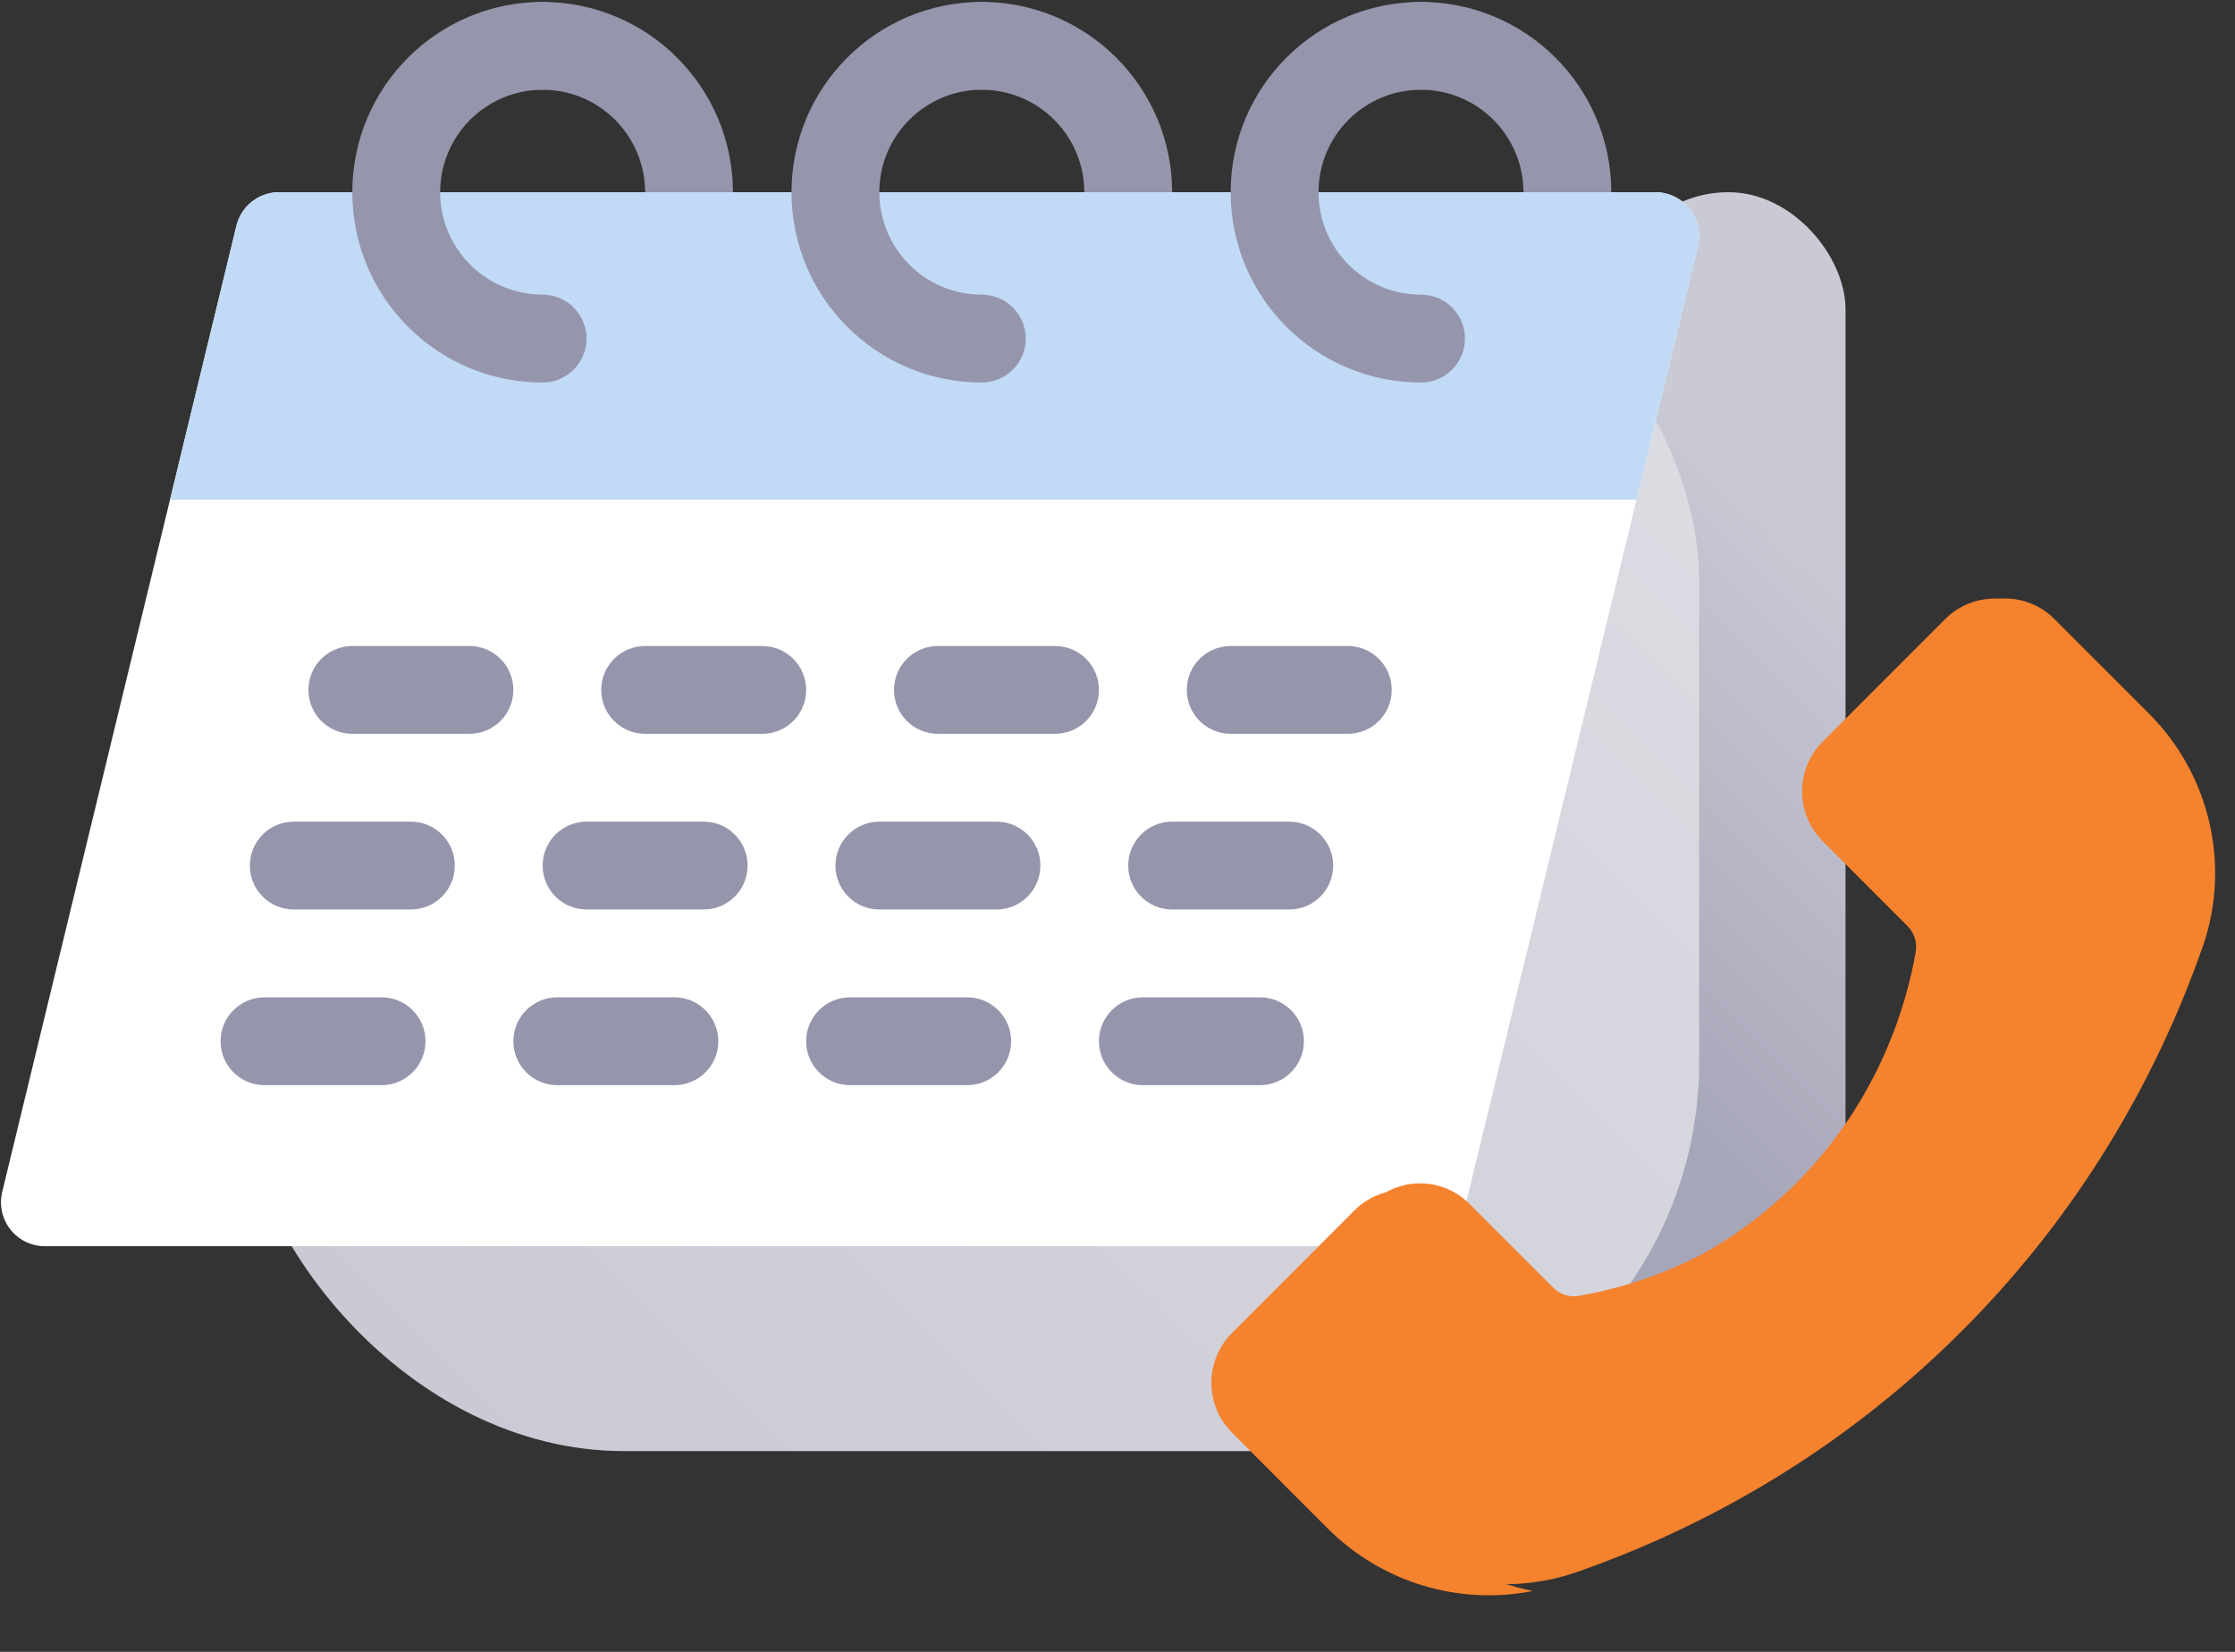 <svg xmlns="http://www.w3.org/2000/svg" width="69" height="51" viewBox="0 0 69 51">
    <rect x="0" y="0" width="69" height="51" fill="#333333" stroke="none"/>
    <defs>
        <linearGradient id="9bt585j5wa" x1="44.674%" x2="55.326%" y1="78.629%" y2="21.37%">
            <stop offset="1.5%" stop-color="#A6A6B9"/>
            <stop offset="100%" stop-color="#CACAD5"/>
        </linearGradient>
        <linearGradient id="epz5vxenlb" x1="4.378%" x2="95.621%" y1="89.234%" y2="10.766%">
            <stop offset="1.5%" stop-color="#CACAD5"/>
            <stop offset="100%" stop-color="#DCDCE3"/>
        </linearGradient>
    </defs>
    <g fill="none">
        <path fill="#9595AC" d="M21.272 7.29c-.749 0-1.356-.607-1.356-1.356-.002-1.746-1.417-3.161-3.164-3.163-.748 0-1.356-.607-1.356-1.356 0-.75.608-1.356 1.356-1.356 3.244.004 5.872 2.632 5.876 5.875 0 .75-.607 1.356-1.356 1.356zM34.83 7.29c-.748 0-1.355-.607-1.355-1.356-.002-1.746-1.418-3.161-3.164-3.163-.749 0-1.356-.607-1.356-1.356 0-.75.607-1.356 1.356-1.356 3.243.004 5.872 2.632 5.876 5.875 0 .75-.608 1.356-1.356 1.356zM48.39 7.29c-.75 0-1.357-.607-1.357-1.356-.002-1.746-1.417-3.161-3.163-3.163-.75 0-1.356-.607-1.356-1.356 0-.75.607-1.356 1.356-1.356 3.243.004 5.872 2.632 5.875 5.875 0 .75-.607 1.356-1.356 1.356z"/>
        <rect width="7.231" height="38.868" x="49.745" y="5.934" fill="url(#9bt585j5wa)" rx="3.616"/>
        <rect width="45.196" height="38.868" x="7.261" y="5.934" fill="url(#epz5vxenlb)" rx="12"/>
        <path fill="#FFF" d="M52.167 6.452c-.257-.327-.65-.518-1.066-.518H8.617c-.626 0-1.17.429-1.318 1.037L.068 36.801c-.098.404-.005.83.252 1.157.257.327.65.518 1.065.518H43.87c.626 0 1.17-.428 1.318-1.037L52.418 7.61c.099-.404.006-.831-.25-1.158z"/>
        <path fill="#C1DAF6" d="M52.419 7.61c.098-.404.005-.831-.252-1.158-.257-.327-.65-.518-1.066-.518H8.617c-.626 0-1.17.429-1.318 1.037l-2.05 8.455h45.275L52.42 7.61z"/>
        <g fill="#9595AC">
            <path d="M25.791 2.77h-3.615c-.749 0-1.356-.606-1.356-1.355 0-.75.607-1.356 1.356-1.356h3.615c.75 0 1.356.607 1.356 1.356 0 .749-.607 1.356-1.356 1.356zM16.752 2.77h-3.615c-.75 0-1.356-.606-1.356-1.355 0-.75.607-1.356 1.356-1.356h3.615c.75 0 1.356.607 1.356 1.356 0 .749-.607 1.356-1.356 1.356zM7.713 2.77H4.098c-.75 0-1.356-.606-1.356-1.355 0-.75.607-1.356 1.356-1.356h3.615c.749 0 1.356.607 1.356 1.356 0 .749-.607 1.356-1.356 1.356zM34.83 2.77h-3.615c-.749 0-1.356-.606-1.356-1.355 0-.75.607-1.356 1.356-1.356h3.616c.748 0 1.355.607 1.355 1.356 0 .749-.607 1.356-1.355 1.356zM23.984 8.194h-3.616c-.749 0-1.356-.607-1.356-1.356 0-.749.607-1.356 1.356-1.356h3.616c.748 0 1.356.607 1.356 1.356 0 .749-.608 1.356-1.356 1.356zM14.945 8.194h-3.616c-.749 0-1.356-.607-1.356-1.356 0-.749.607-1.356 1.356-1.356h3.616c.748 0 1.355.607 1.355 1.356 0 .749-.607 1.356-1.355 1.356zM2.29 8.194c-.75 0-1.356-.607-1.356-1.356 0-.749.607-1.356 1.356-1.356h3.615c.75 0 1.356.607 1.356 1.356 0 .749-.607 1.356-1.356 1.356H2.29zM33.023 8.194h-3.616c-.749 0-1.356-.607-1.356-1.356 0-.749.607-1.356 1.356-1.356h3.616c.749 0 1.356.607 1.356 1.356 0 .749-.607 1.356-1.356 1.356zM23.08 13.618h-3.616c-.749 0-1.356-.607-1.356-1.356 0-.75.607-1.356 1.356-1.356h3.616c.749 0 1.356.607 1.356 1.356 0 .749-.607 1.356-1.356 1.356zM14.04 13.618h-3.615c-.749 0-1.356-.607-1.356-1.356 0-.75.607-1.356 1.356-1.356h3.616c.748 0 1.355.607 1.355 1.356 0 .749-.607 1.356-1.355 1.356zM5.001 13.618H1.386c-.749 0-1.356-.607-1.356-1.356 0-.75.607-1.356 1.356-1.356H5c.75 0 1.356.607 1.356 1.356 0 .749-.607 1.356-1.356 1.356zM32.119 13.618h-3.616c-.749 0-1.356-.607-1.356-1.356 0-.75.607-1.356 1.356-1.356h3.616c.749 0 1.356.607 1.356 1.356 0 .749-.607 1.356-1.356 1.356z" transform="translate(6.78 19.886)"/>
        </g>
        <path fill="#9595AC" d="M43.87 11.81c-3.245 0-5.876-2.63-5.876-5.876 0-3.245 2.63-5.875 5.876-5.875.749 0 1.356.607 1.356 1.356 0 .749-.607 1.356-1.356 1.356-1.747 0-3.164 1.416-3.164 3.163 0 1.748 1.417 3.164 3.164 3.164.749 0 1.356.607 1.356 1.356 0 .749-.607 1.356-1.356 1.356zM30.311 11.81c-3.245 0-5.875-2.63-5.875-5.876 0-3.245 2.63-5.875 5.875-5.875.749 0 1.356.607 1.356 1.356 0 .749-.607 1.356-1.356 1.356-1.747 0-3.164 1.416-3.164 3.163 0 1.748 1.417 3.164 3.164 3.164.749 0 1.356.607 1.356 1.356 0 .749-.607 1.356-1.356 1.356zM16.752 11.81c-3.245 0-5.875-2.63-5.875-5.876 0-3.245 2.63-5.875 5.875-5.875.75 0 1.356.607 1.356 1.356 0 .749-.607 1.356-1.356 1.356-1.13 0-2.174.603-2.74 1.581-.565.98-.565 2.185 0 3.164.566.979 1.61 1.582 2.74 1.582.75 0 1.356.607 1.356 1.356 0 .749-.607 1.356-1.356 1.356z"/>
        <g fill="#F5822D">
            <path d="M2.136 3.552L5.058.63c.84-.84 2.202-.84 3.041 0l3.739 3.738c.84.84.84 2.202 0 3.042l-2.593 2.593c-.207.206-.3.5-.25.787.248 1.418 1.03 4.438 3.666 7.074.754.753 3.178 2.995 7.08 3.668.286.049.577-.047.782-.251l2.593-2.593c.84-.84 2.201-.84 3.041 0l3.739 3.738c.84.84.84 2.201 0 3.041l-2.922 2.922c-1.89 1.89-4.697 2.541-7.218 1.656-3.357-1.179-7.778-3.36-11.847-7.43C3.84 18.548 1.66 14.127.481 10.77-.405 8.248.247 5.441 2.136 3.552z" transform="matrix(-1 0 0 1 68.478 18.478)"/>
            <g>
                <path d="M14.664 21.774c-3.941-.68-6.39-2.947-7.15-3.708C4.85 15.4 4.06 12.346 3.81 10.912c-.051-.29.043-.587.251-.796l2.62-2.622c.847-.849.847-2.226 0-3.075L2.905.64C2.117-.15.875-.205.022.473c.216.22 3.73 3.732 3.944 3.946.848.85.848 2.226 0 3.076l-2.619 2.621c-.208.21-.302.506-.251.797.25 1.434 1.04 4.487 3.702 7.153.964.964 3.4 3.241 7.151 3.708 1.12.14 2.067.08 2.715 0zM24.919 22.678l-3.776-3.78c-.79-.792-2.04-.844-2.893-.159.062.05.121.102.178.16l3.776 3.78c.848.849.848 2.225 0 3.075l-2.951 2.954c-1.008 1.01-2.275 1.67-3.62 1.935 2.278.453 4.662-.26 6.335-1.935l2.95-2.954c.849-.85.849-2.226 0-3.076z" transform="matrix(-1 0 0 1 68.478 18.478) translate(5.525)"/>
            </g>
        </g>
    </g>
</svg>
